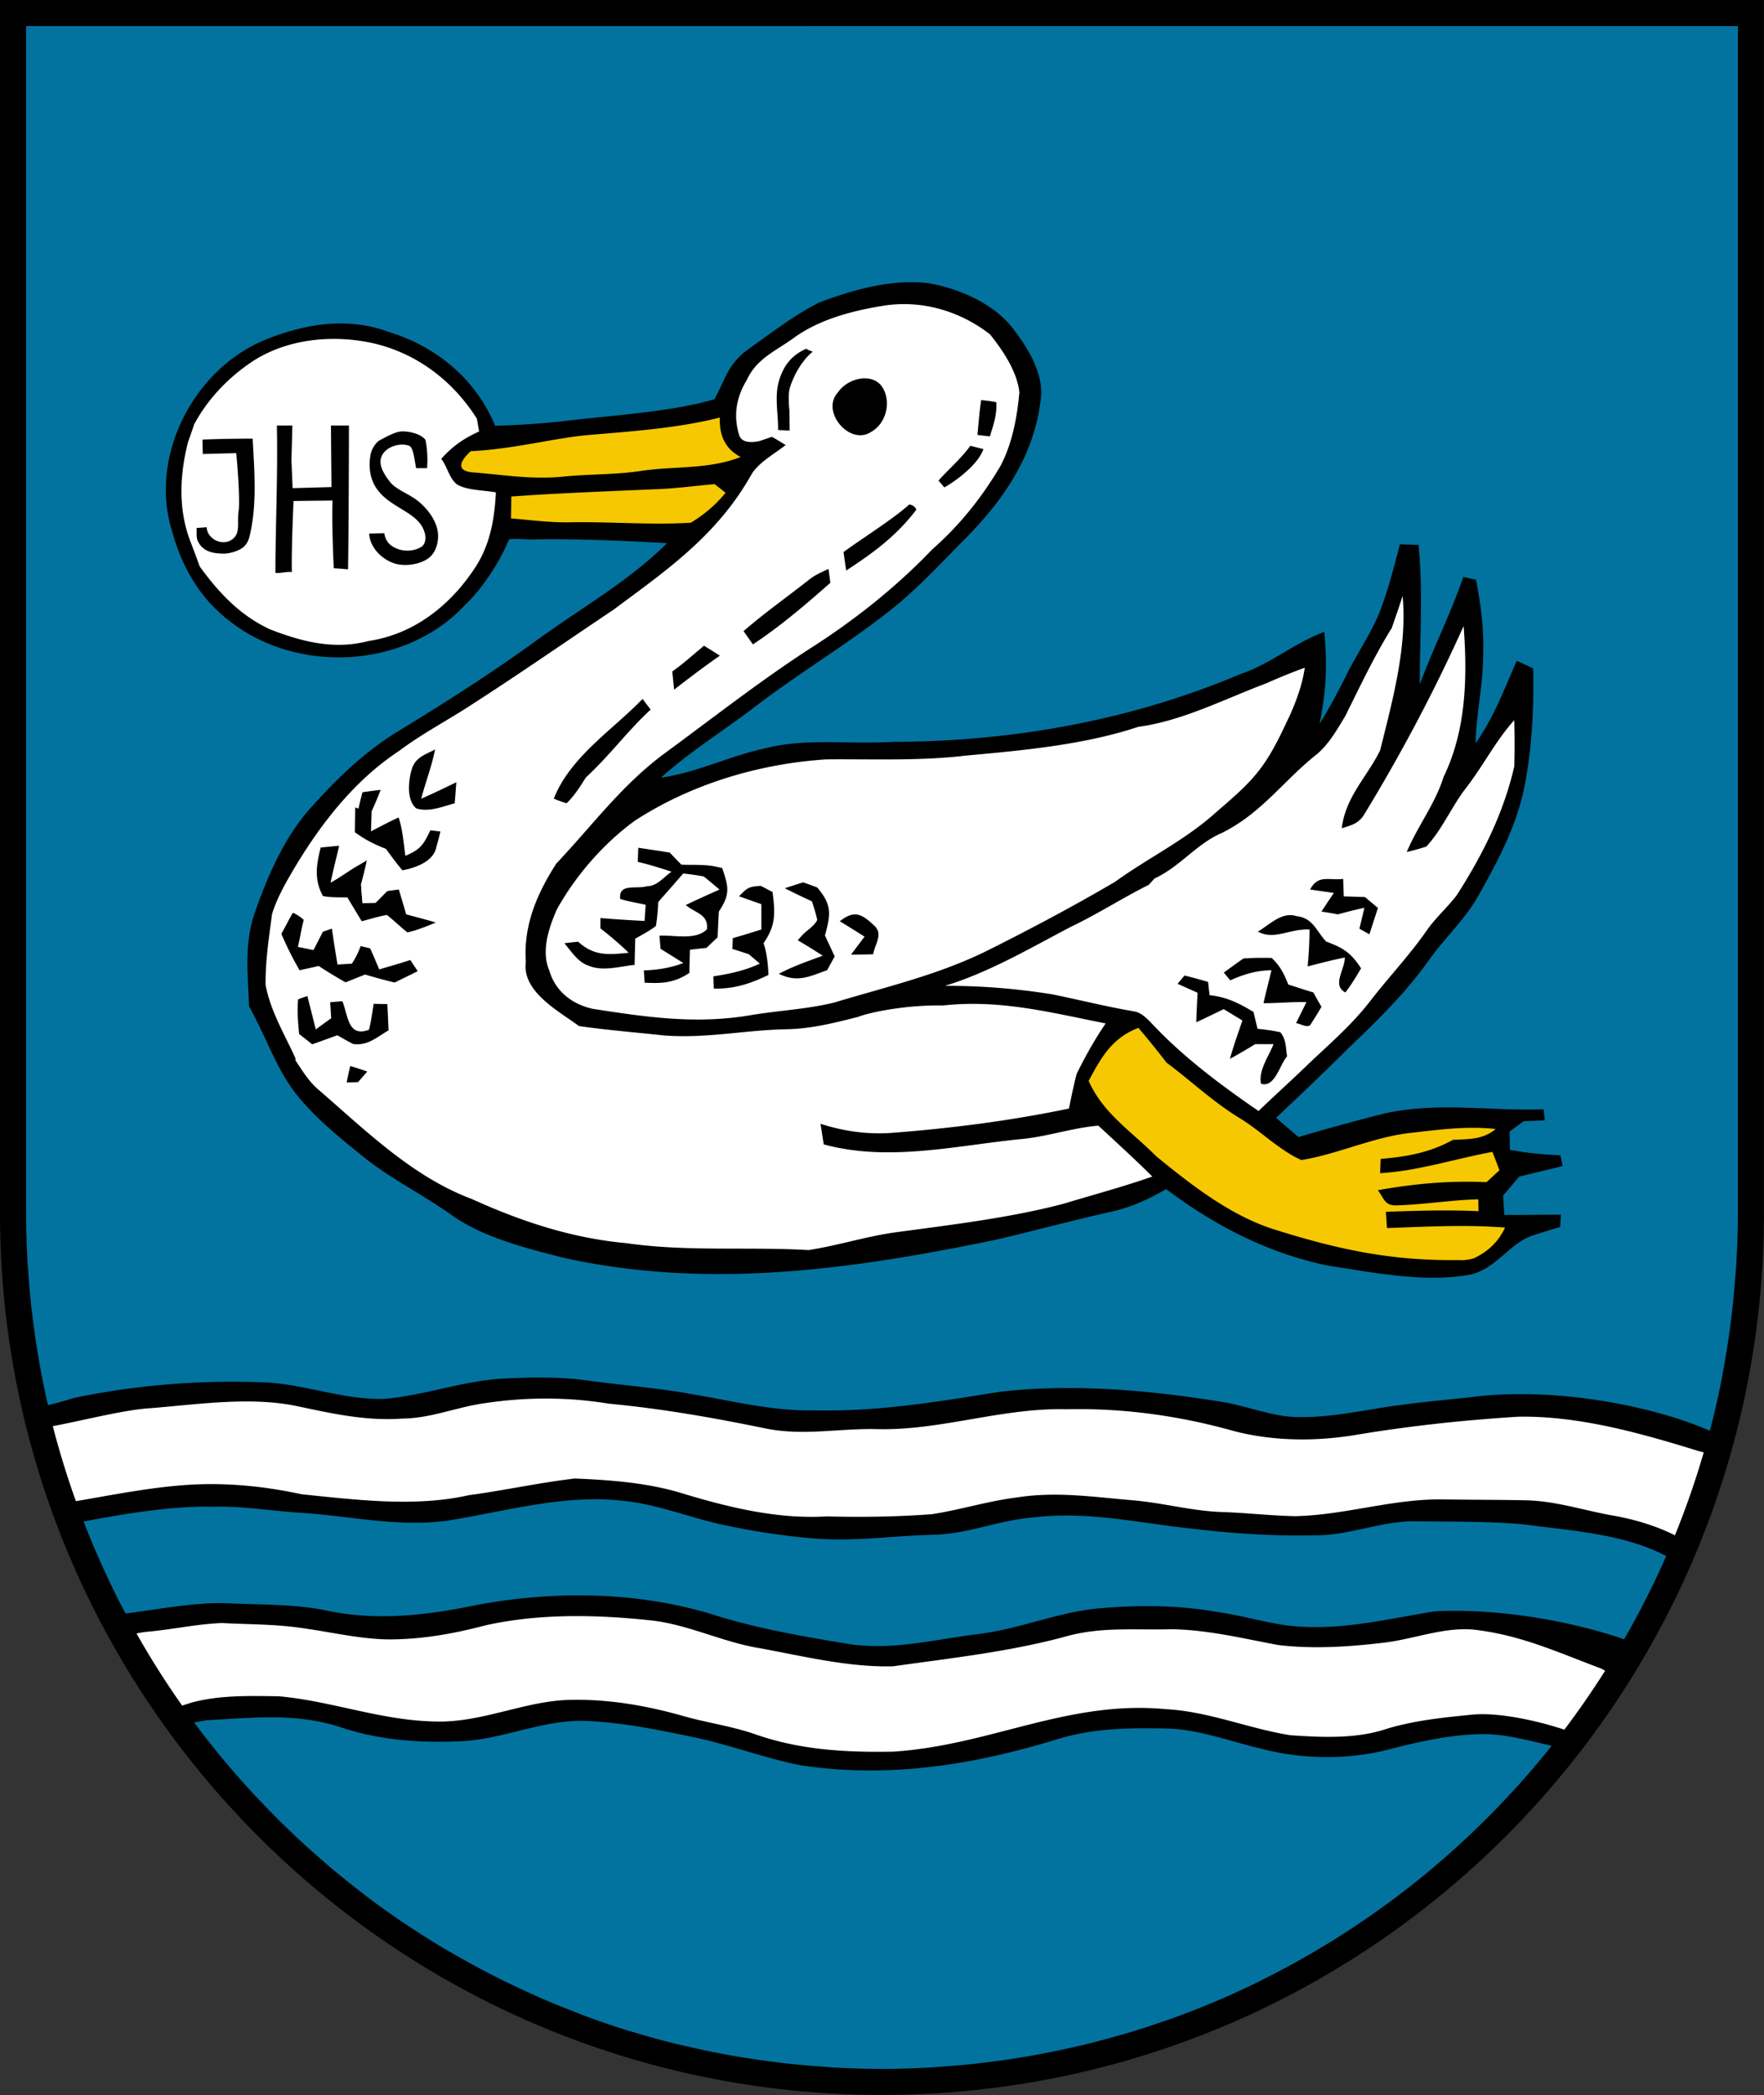 <svg width="800" height="950.09" viewBox="0 0 600 712.57" xmlns="http://www.w3.org/2000/svg"><rect x="0" y="0" width="600" height="712.57" fill="#333333" stroke="none"/><g stroke-width="1.333"><path transform="translate(0 -1.357) scale(1.424)" d="M0 .953v289.78c.039 116.28 94.383 210.6 210.67 210.6 116.28 0 210.63-94.314 210.67-210.6V.953z" style="-inkscape-stroke:none"/><path d="M8.867 8.867v403.796c.002 5.44.174 10.84.478 16.204.052.941.154 1.868.214 2.807.303 4.553.668 9.09 1.18 13.584.075.673.176 1.338.256 2.01a293.66 293.66 0 0 0 2.097 14.521c.037.217.076.432.114.648a298.101 298.101 0 0 0 3.118 15.506c2.296-.565 4.761-1.169 8.672-2.433 21.108-4.425 42.698-6.145 64.262-5.357 13.556.36 28.12 6.245 41.772 5.618 13.31-1.177 26.336-6.055 39.797-6.853 9.779-.513 19.935-.704 29.637.72 11.772 1.595 23.354 2.433 35.031 4.578 14.088 2.355 27.264 5.789 41.714 5.485 21.208.494 41.774-2.922 62.621-6.283 24.93-2.943 51.304-.571 76.025 3.435 8.905 1.462 17.695 5.319 26.487 5.129 8.886.076 17.276-1.502 26.011-2.907 10.291-1.727 20.583-2.677 30.95-3.74 30.02-4.087 64.37 3.337 82.284 11.325a291.544 291.544 0 0 0 3.97-17.348c.16-.811.282-1.636.436-2.45.89-4.706 1.658-9.454 2.32-14.237.223-1.629.428-3.264.625-4.9.51-4.217.913-8.466 1.24-12.737.125-1.633.279-3.259.376-4.9.345-5.77.568-11.572.57-17.427V8.878zM311.728 96.01a45.05 45.05 0 0 1 4.745.414c10.69 2.07 22.214 7.14 28.746 16.216 4.727 6.17 9.723 14.679 8.83 22.729-2.012 18.55-11.791 33.436-24.456 46.555-9.095 9.095-17.144 18.112-27.226 26.012-14.639 11.525-30.665 21.038-45.475 32.373-10.727 8.26-22.062 15.152-32.069 24.189 12.266-1.747 23.087-7.273 35.087-9.893 14.088-3.665 28.785-1.367 43.88-2.278 40.538-.114 80.826-7.253 118.23-23.108 10.271-3.436 18.304-10.612 28.424-14.296 1.026 11.203.684 20.259-1.632 31.27 3.493-5.525 6.513-11.315 9.437-17.163 3.512-6.968 8.07-13.596 10.955-20.735 2.924-7.443 4.954-15.455 6.948-23.182l6.341.228c1.595 16.024.418 31.327.418 47.485 4.556-12.36 10.538-24.113 14.81-36.587 1.442.304 2.867.608 4.31.912 1.671 8.45 2.755 16.9 2.45 25.539 0 10.158-2.355 19.993-2.583 30.132 6.152-8.696 9.759-18.398 13.993-28.063 1.86.854 3.74 1.707 5.601 2.58.266 13.71-.38 27.305-3.076 40.786-2.829 13.234-8.791 24.455-15.34 36.132-4.729 8.563-11.697 14.678-17.317 22.69-7.86 11.032-17.447 20.296-27.188 29.637-8.031 8.013-16.255 15.818-24.514 23.622 2.525 2.184 5.07 4.367 7.596 6.55a677.679 677.679 0 0 1 29.373-8.052c18.57-4.044 35.334-.74 53.999-1.404.152 1.253.285 2.507.437 3.76l-7.176.284c-1.595 1.158-3.211 2.335-4.806 3.493.019 2.088.059 4.16.078 6.23 5.715 1.12 11.391 1.651 17.182 1.841.266 1.234.513 2.449.779 3.683-4.918 1.234-9.835 2.41-14.772 3.587-1.803 2.165-3.645 4.31-5.487 6.456.133 2.202.284 4.405.417 6.589 6.418.038 12.835-.075 19.253-.075a288.482 288.482 0 0 0-.264 4.177c-2.886.874-5.774 1.707-8.603 2.676-8.183 2.126-13.157 11.867-22.309 13.575-15.19 2.791-32.66-.776-47.85-3.073-20.487-4.158-38.618-13.578-55.25-26.053-6.02 3.475-12.19 6.323-19.024 7.766-12.797 2.886-25.445 6.268-38.204 9.306-48.968 10.177-98.465 17.296-148.041 6.208-12.779-3.266-27.323-6.912-38.126-14.696-9.778-6.95-20.413-12.096-29.755-19.653-7.557-6.114-15.433-12.455-21.7-19.936-7.689-9.19-10.898-20.145-17.107-31.176-.361-11.089-1.728-21.095 1.974-31.84 4.31-12.38 10.006-25.597 18.836-35.451 9.057-10.12 18.626-19.481 30.342-26.506 16.024-9.797 31.84-19.858 47.028-30.928 14.639-10.633 31.179-19.995 44.014-32.811-14.867-.816-29.79-1.499-44.696-1.271-3.247.209-6.191-.452-9.048-.02-2.769 6.946-8.82 16.558-15.104 22.481-20.26 21.646-57.15 23.45-80.124 5.165-9.855-7.537-16.045-18.19-19.272-30.056-8.24-25.576 7.118-55.499 31.668-65.506 13.632-5.468 28.121-7.84 42.248-2.506 16.537 5.089 29.706 16.661 35.831 31.793 7.405-.19 15.965-.75 23.333-1.566 14.999-1.88 36.737-3.081 51.282-7.467 3.837-7.055 4.673-12.127 11.603-17.063 7.747-5.487 15.53-11.564 24.016-15.817 10.201-3.87 21.93-7.29 33.098-6.889zM203.564 509.931c-17.116-.211-35.228 4.751-51.84 7.36-17.05 2.107-32.297-1.633-49.1-2.734-10.216-.608-20.183-2.411-30.456-2.07-13.308-.379-30.328 2.48-43.742 5.012a295.464 295.464 0 0 0 6.422 15.286c.167.368.332.737.5 1.104a283.723 283.723 0 0 0 7.299 14.835c.013.027.028.052.041.078 11.114-1.403 24.23-4.013 35.157-3.468 10.974.513 21.55.227 32.41 2.278 16.007 3.55 31.805 2.167 47.772-.89 28.177-5.924 58.938-5.87 86.487 3.073 14.393 4.348 29.355 6.932 44.165 9.362 14.506 2.278 28.954-1.463 43.575-3.324 14.316-1.614 27.34-7.517 41.694-8.808 13.329-1.158 26.866-1.103 40.062 1.251 8.183 1.14 16.103 3.552 24.287 4.654 17.354 1.898 32.79-2.147 49.613-4.862 20.385-1.086 44.774 2.775 64.524 9.481l.011-.022a294.455 294.455 0 0 0 7.412-13.715l.162-.317a285.625 285.625 0 0 0 6.714-14.234c-14.202-7.6-32.808-8.658-48.026-10.736-12.075-1.14-24.305-.93-36.438-1.082-11.847-.38-22.385 4.634-34.176 4.748-13.918.341-27.911-.515-41.734-2.148-18.93-1.936-35.826-6.189-55.117-3.91-11.772 1.006-22.35 5.715-34.14 5.905-12.836.284-25.178 2.144-38.032 1.385-11.222-.76-22.385-2.47-33.378-4.843-12.247-2.715-22.766-7.234-34.86-8.221a74.972 74.972 0 0 0-7.265-.428zM93.208 584.106c-7.484-.071-15.022.58-22.902.987l-4.263.768a292.582 292.582 0 0 0 10.215 12.983c.2.238.41.466.61.704a292.842 292.842 0 0 0 9.69 10.96c.856.924 1.737 1.823 2.606 2.735a292.71 292.71 0 0 0 8.427 8.508 291.413 291.413 0 0 0 11.885 10.872c1.038.9 2.066 1.812 3.117 2.698a292.404 292.404 0 0 0 10.628 8.53c.526.403 1.036.827 1.566 1.226 4.306 3.25 8.701 6.39 13.189 9.401.276.186.563.355.84.54a291.171 291.171 0 0 0 12.348 7.774c1.233.734 2.491 1.43 3.736 2.147a290.56 290.56 0 0 0 9.887 5.454c1.573.826 3.158 1.633 4.748 2.43a289.662 289.662 0 0 0 9.607 4.598c1.608.735 3.212 1.48 4.836 2.186 3.54 1.54 7.13 2.985 10.742 4.386 1.319.512 2.618 1.065 3.946 1.558 4.963 1.842 9.98 3.57 15.067 5.145.558.173 1.131.31 1.69.479a288.683 288.683 0 0 0 13.67 3.782c1.65.413 3.32.765 4.98 1.149 3.562.825 7.14 1.605 10.752 2.297 1.932.37 3.876.709 5.821 1.04 3.446.59 6.916 1.111 10.402 1.578 1.983.265 3.965.531 5.96.756 3.681.415 7.39.733 11.112 1.01 1.773.131 3.535.303 5.318.403 5.482.307 10.995.498 16.554.498 5.43 0 10.818-.174 16.173-.467 1.74-.096 3.46-.27 5.192-.395 3.618-.263 7.226-.552 10.806-.946 1.977-.217 3.936-.492 5.902-.748a290.73 290.73 0 0 0 9.96-1.455c1.975-.328 3.94-.687 5.901-1.054 3.304-.62 6.588-1.294 9.852-2.025a289.52 289.52 0 0 0 5.518-1.274 288.373 288.373 0 0 0 10.382-2.761c1.535-.436 3.08-.848 4.603-1.308a288.571 288.571 0 0 0 12.56-4.122c.67-.236 1.355-.443 2.023-.684a289.116 289.116 0 0 0 29.27-12.438c.503-.246.993-.515 1.494-.765a290.221 290.221 0 0 0 12.338-6.516c.749-.42 1.486-.857 2.23-1.282a290.987 290.987 0 0 0 13.476-8.189 291.56 291.56 0 0 0 11.339-7.704c.468-.334.941-.664 1.407-1.001a293.049 293.049 0 0 0 57.35-54.75l-1.736-.43c-7.67-1.766-14.923-3.742-22.878-3.552-10.196.284-20.45 2.545-30.266 5.09-14.221 3.72-29.564 3.57-43.766-.095-10.519-2.468-21.491-6.667-32.257-6.895-12.721-.285-24.874-.152-37.139 3.607-28.633 8.791-57.569 13.446-87.455 8.87-12.341-2.411-24.094-7.007-36.455-9.551-11.905-2.487-24.322-5.051-36.493-5.507-14.45-.532-27.283 5.942-41.676 6.853-14.202.722-28.33-.188-41.866-4.745-7.661-2.478-15.09-3.272-22.574-3.343z" fill="#02739f"/><path d="M244.833 142.014c-15 3.873-33.244 4.912-45.608 6.038-10.91 1.044-25.417 4.82-39.073 5.393-3.176 2.834-5.548 6.57.361 7.195 10.519.816 20.523 2.564 31.136 1.463 8.81-.893 17.64-.59 26.432-1.939 11.487-1.709 22.841-.415 33.835-4.725-5.355-2.822-7.282-7.444-7.082-13.426zm-1.747 22.65c-6.968.608-13.898 1.576-20.905 1.766-14.355.631-32.124 1.278-48.267 2.45a967.914 967.914 0 0 1-.095 7.443c6.646.55 13.178 1.444 19.843 1.33 13.803-.266 27.512.969 41.316.133 4.722-2.894 8.52-6.127 11.81-10.177-1.234-.987-2.468-1.958-3.702-2.945zM387.21 349.602c-8.961 3.437-12.665 10.044-16.918 18.057 5.031 11.164 14.241 16.84 22.976 25.612 11.791 9.646 24.986 19.958 39.605 24.723 21.513 6.797 39.997 10.924 63.32 10.588 2.676.233 5.148-.62 5.148-.62 5.34-2.505 8.665-6.246 10.577-10.424-13.424-1.082-26.735-.303-40.159.153-.133-1.842-.245-3.685-.378-5.527 10.785-.391 20.998-.683 31.536-.208-.038-1.348-.056-2.696-.094-4.044-9.285.247-18.474 1.784-27.722 2.069-4.101.152-4.293-2.26-6.439-5.165 12.494-2.221 24.247-3.285 36.95-2.734 1.48-1.348 2.943-2.715 4.405-4.063-.797-2.089-1.594-4.158-2.392-6.228-12.74 2.336-25.273 6.494-38.184 7.235l.173-4.843c8.867-.76 16.745-2.127 24.587-6.494 5.411-.266 10.141-.037 14.547-3.683-10.12-1.12-19.92.305-29.963 1.444-12.323 1.576-24.02 7.159-36.17 9.114-7.595-3.436-13.86-9.95-21.02-14.298-8.98-5.469-16.48-12.627-24.853-18.874-3.076-4.026-6.265-7.936-9.531-11.79z" fill="#f5c801"/></g><path d="M309.744 103.49a44.413 44.413 0 0 0-9.806.585c-10.291 1.69-21.341 4.615-29.886 10.824-6.17 4.48-12.704 7.023-16.065 14.39-3.664 6.038-4.556 12.243-2.58 18.648.83 2.691 3.95 2.694 6.93 2.087a280.35 280.35 0 0 1 4.234-1.443 103.29 103.29 0 0 1 4.652 2.792c-3.759 2.981-8.867 5.694-11.506 9.776-11.742 21.061-29.28 32.994-46.992 46.198-15.911 10.652-31.635 21.588-47.736 31.954-8.354 5.526-17.219 10.064-25.231 16.102-14.696 9.654-26.692 24.35-37.083 42.339-2.155 3.73-4.716 8.436-6.153 13.197-1.044 8.069-2.296 15.949-2.182 24.113 1.765 9.114 6.38 16.539 10.14 24.874l.02.74c2.411 3.589 4.458 7.08 7.781 9.928 16.063 13.86 31.92 29.622 52.198 37.217 16.784 7.633 34.08 13.348 52.535 15.018 20.696 2.981 41.183 1.158 62.012 2.354 9.608-1.48 19.123-4.5 28.768-5.925 19.043-2.601 39.318-4.916 57.964-9.833 10.082-3.057 20.242-5.755 30.191-9.249-5.98-5.943-12.192-11.6-18.362-17.315-8.886.759-17.278 3.723-26.144 4.558-22.31 2.203-45.056 7.84-67.27 1.82l-1.083-7.004c8.108 2.582 16.12 3.72 24.627 3.056 20.107-1.557 40.12-4.121 59.867-8.241.816-3.968 1.595-7.917 2.64-11.828 2.942-5.962 6.094-11.637 9.853-17.124-18.74-3.702-35.771-8.221-55.308-6.114-12.42-.222-24.693 2.247-28.938 3.89-8.012 2.051-15.872 4.028-24.207 4.199-14.126.247-27.284 3.206-41.62 2.124-9.702-1.045-19.405-1.82-29.07-3.207-6.853-5.07-19.48-11.697-18.075-21.817-.874-12.417 3.798-23.24 10.367-33.455 12.057-12.74 22.024-26.41 36.416-37.175 16.481-12.075 32.487-24.663 49.633-35.809 15.15-9.626 29.45-20.926 41.867-33.932 9.304-8.164 16.726-17.505 23.049-28.138 4.082-7.595 5.773-16.746 6.533-25.252-.76-7.025-5.641-14.278-10.008-19.708-7.818-6.066-17.227-9.719-26.97-10.212zm-196.406 11.782c-10.03.032-20.124 2.569-28.335 8.247-7.785 5.354-14.527 12.492-18.988 20.865a186.186 186.186 0 0 1-2.069 5.982c-2.867 11.392-3.4 23.108.967 34.196 1.025 2.696 2.052 5.372 3.002 8.087 6.531 9 13.803 16.767 24.094 21.476 10.88 4.196 21.777 6.967 33.359 3.89 15.588-2.297 28.103-12.359 36.458-25.29 4.917-7.689 6.377-16.233 6.852-25.233-3.968-.816-9.693-.61-13.205-2.717-2.81-2.183-3.198-5.94-5.4-8.694 3.892-4.367 7.612-6.912 12.89-9.324-.247-1.443-.493-2.887-.74-4.31-8.069-12.874-20.507-22.347-35.43-25.727a61.668 61.668 0 0 0-13.454-1.449zm160.932 3.34c.662.524.941.504 2.177 1.015-3.32 2.577-6.406 7.678-7.806 12.338-.723 2.408-.145 7.54-.145 7.54.038 2.316.075 4.634.094 6.95-1.31-.057-2.619-.135-3.929-.192.057-5.582-1.279-11.391.303-16.745 1.501-5.081 4.275-8.741 9.306-10.906zm19.702 10.088c1.977-.033 3.828.535 5.13 1.786 4.01 3.852 3.475 12.835-2.829 16.442-7.31 4.766-17.184-7.004-11.297-13.421 2.053-3.026 5.701-4.752 8.996-4.806zm39.763 7.387c1.747.152 3.455.4 5.144.703.285 4.14-.986 7.785-2.182 11.64a321.267 321.267 0 0 1-4.233-.494c.38-3.968.663-7.918 1.271-11.849zm-239.553 8.634h5.261l-.313 11.817.397 9.493 13.217-.368s-.12-13.396-.173-20.942h6.114c-.006 3.925-.057 34.378-.303 48.936-1.177-.133-4.859-.401-4.859-.401s-.743-15.038-.42-23.013c-4.424.038-13.254.154-13.254.154s-.757 15.639-.586 24.183c-1.443-.247-4.158.5-5.582.253-.014-14.883.845-32.825.5-50.112zm42.646 1.998c2.744.015 6.318.897 7.89 2.889.642 3.398.799 6.349.527 9.63h-3.701c-.553-2.417-.841-7.037-2.39-7.62-2.94-1.108-7.338.188-8.98 2.868-1.758 2.866-.174 5.931 2.258 9.156 2.433 3.225 6.913 4.18 10.575 7.475 2.85 2.565 5.367 6.038 5.908 9.819.415 2.902-.47 6.606-2.736 8.57-2.876 2.492-8.48 3.314-12.088 2.104-4.303-1.443-8.263-5.372-8.522-10.11 1.523-.054 3.498-.136 5.153-.136.484 3.509 2.886 4.81 5.063 5.524 2.475.748 5.384.469 7.565-.92 1.314-.836 1.537-2.815 1.202-4.336-1.755-7.954-12.859-8.54-17.247-16.766-1.645-3.083-1.925-7.002-1.222-10.416.345-1.676 1.432-3.42 2.742-4.52 2.562-1.36 5.477-3.096 8.004-3.21zm-50.896 2.471c.55 10.272 1.425 20.83-.548 30.928-.41 2.101-.795 4.29-2.35 5.763-1.552 1.47-4.957 2.462-7.086 2.422-3.22-.06-6.864-.493-8.659-4.255-.64-1.344-.303-2.98-.455-4.462 1.158-.095 2.315-.168 3.473-.263.054 3.704 4.88 6.498 8.36 4.341s1.76-6.088 2.576-10.38c.38-6.436-.894-19.158-.894-19.158l-11.373.292s-.074-3.026-.112-4.906c5.056-.202 11.195-.33 17.068-.322zm244.106 2.436 4.464 1.126c-1.827 5.22-9.066 10.64-13.3 13.032l-1.975-2.318c2.694-3.15 8.049-7.864 10.81-11.84zm-20.785 19.979a2.81 2.81 0 0 1 2.426 1.755c-6.74 8.867-14.536 14.62-23.859 20.695-.303-2.089-.624-4.197-.91-6.286 6.039-4.443 16.78-11.151 22.344-16.164zm-27.452 21.899.628 4.728c-8.45 7.462-16.918 14.698-26.336 20.944l-3.189-4.501c6.988-6.095 14.677-11.507 21.95-17.24 2.088-1.748 4.498-2.792 6.947-3.93zm195.281 9.209c-1.177 3.645-2.432 7.273-3.704 10.9-5.962 9.607-10.746 19.765-15.759 29.865-2.772 4.576-5.562 9.589-9.702 13.045-11.487 9.095-18.723 20.05-32.374 26.809-8.639 3.721-14.183 11.487-22.84 15.455-.646.721-1.31 1.442-1.956 2.163-9 4.5-17.468 9.968-26.563 14.316-14.07 7.348-27.455 15.323-42.758 20.05 12.17-.057 24.377.95 36.396 2.867 9.208 1.86 18.344 4.18 27.591 5.755 2.62.361 4.176 2.03 5.98 3.777 10.746 11.582 23.694 21.248 36.681 30.172 5.468-5.279 11.147-10.349 16.597-15.646 7.272-6.93 14.75-13.272 21.035-21.304 6.341-8.26 13.481-15.719 19.444-24.264 3.057-4.462 7.157-7.976 10.386-12.248 8.753-13.671 15.912-27.89 19.539-43.82.133-5.222.15-10.426-.02-15.648-6.342 7.026-10.48 15.36-16.27 22.88-4.975 6.322-8.185 14.26-13.654 20.108a79.98 79.98 0 0 1-6.644 1.841c3.702-8.847 9.625-16.273 12.53-25.539 7.728-15.91 8.126-34.022 6.816-51.32-9.874 21.987-21.149 43.271-33.68 63.872-1.918 3.247-4.273 3.835-7.786 4.917 1.386-10.86 8.543-17.335 13.08-26.525 4.158-16.841 9.25-35.068 7.635-52.48zm-237.64 16.919a198.294 198.294 0 0 1 5.412 3.38c-5.316 3.683-10.443 7.593-15.57 11.56a7106.27 7106.27 0 0 0-.627-6.188c3.817-2.677 7.215-5.79 10.784-8.752zm204.356 7.48a187.147 187.147 0 0 0-12.97 5.258c-13.956 5.221-28.822 12.912-43.613 14.83-18.702 6.208-39.265 8.011-58.821 9.815-15.626 1.86-31.708 1.121-47.43 1.273-22.746 1.481-45.853 8.373-65.049 20.866-10.632 7.766-20.164 18.682-26.525 30.207-2.734 6.19-5.411 14.22-2.525 20.81 2.05 7.044 7.729 11.374 14.697 12.95 17.961 2.791 34.689 5.26 52.878 2.316 9.797-1.728 19.899-2.088 29.506-4.5 17.829-5.392 35.296-9.36 52.1-17.714 14.6-7.31 29.089-15 43.176-23.26 11.297-8.164 23.374-13.917 33.76-23.108 5.772-5.07 11.697-9.815 16.216-16.08 3.854-5.297 6.456-10.955 9.228-16.84l.492-1.047c2.24-5.107 4.084-10.252 4.881-15.777zm-225.244 10.611c.912 1.216 1.843 2.412 2.754 3.627-7.842 7.215-14.126 15.837-22.006 23.052-1.994 3.152-3.876 6.19-6.573 8.792a33.243 33.243 0 0 1-4.366-1.559c5.297-13.461 18.532-22.384 28.367-32.086a82.71 82.71 0 0 0 1.824-1.825zM147.98 254.91c-1.101 5.696-3.247 11.125-4.71 16.746 4.045-1.747 7.994-3.684 11.943-5.583a902.09 902.09 0 0 1-.55 7.137c-4.12 1.14-8.81 3.096-13.082 1.748-3.456-2.962-2.657-9.741-1.442-13.577 1.31-3.892 4.557-4.706 7.841-6.471zm-18.493 13.744c-.968 2.45-1.975 4.88-3.076 7.273l-.229 6.834c3.114-1.614 6.209-3.265 9.398-4.727 1.424 4.272 1.672 8.639 2.299 13.063 5.24-2.24 6.096-3.72 8.508-8.695 1.139.132 2.275.284 3.414.417a97.234 97.234 0 0 1-1.384 5.26c-.912 4.994-7.196 7.119-11.525 7.935-2.013-2.316-3.798-4.803-5.602-7.29-3.873-1.481-7.272-3.208-10.595-5.676.057-2.81.095-5.623.133-8.415l1.102.402c.418-1.86.874-3.722 1.35-5.564 2.069-.303 4.137-.59 6.207-.817zm-14.127 19.008c-.95 4.196-2.068 8.353-2.922 12.568a68.61 68.61 0 0 0 5.067-3.15l3.21-2.072 4.12-2.447a153.993 153.993 0 0 1-2.032 8.257c.133 2.126.323 4.254.513 6.38 1.48-.018 2.963-.057 4.444-.095a406.795 406.795 0 0 0 3.967-4.023c1.31-.19 2.621-.361 3.931-.532.836 2.81 1.69 5.617 2.487 8.446 3.38.912 6.76 1.786 10.102 2.773-3.114 1.291-6.38 2.642-9.665 3.363-2.411-1.86-4.558-4.044-6.97-5.923-2.905.455-5.733 1.421-8.58 2.124-1.633-2.715-3.267-5.391-4.881-8.107-2.791-.019-5.525.056-8.296-.438-3.076-5.601-2.26-10.612-.78-16.517a702.67 702.67 0 0 1 6.286-.606zm101.75.681 1.063.154c3.209.513 6.456.948 9.665 1.518l1.157 1.215 2.773 2.868c3.95.171 7.5-.132 11.222.57l2.657.551c2.184 6.532 2.792 8.884-1.138 14.827-.17 2.905-.303 5.829-.417 8.753a662.597 662.597 0 0 0-3.799 3.608c-1.88.19-3.758.4-5.638.609-.057 2.64-.132 5.277-.189 7.916-5.221 3.399-9.096 3.607-15.191 3.303l-.285-4.177c4.785-.171 8.925-.816 13.443-2.505l-7.746-4.84c-.133-1.481-.248-2.984-.38-4.465 4.993-.285 12.438 1.692 16.178-2.219.437-5.164-3.953-5.413-7.218-8.204 3.778-1.842 7.615-3.532 11.45-5.26a195.854 195.854 0 0 0-5.354-4.46 96.26 96.26 0 0 0-6.97-1.009l-2.426 2.775c-1.994 2.354-4.103 4.612-6.097 6.986a67.133 67.133 0 0 1-.76 8.07c-2.146 1.69-4.652 2.981-7.044 4.33-.057 2.98-.153 5.944-.21 8.924-5.26.532-10.992 2.39-15.948.15-3.341-1.12-5.713-4.917-7.953-7.517 1.557-.19 3.132-.36 4.689-.512 5.487 4.975 10.29 4.422 17.203 3.758-3.057-2.962-6.285-5.696-9.646-8.316.02-1.158.02-2.336.02-3.494 4.993.418 10.006.74 15.018.987.133-1.841.264-3.665.378-5.507-2.886-.627-5.866-1.101-8.657-1.975-.665-5.468 5.618-3.245 9.074-4.327 3.475 0 5.661-3.095 8.395-4.936-3.797-1.253-7.614-2.43-11.506-3.36.057-1.596.132-3.193.189-4.788zm239.749 10.597c.076 1.974.134 3.947.21 5.941l7.198.229a905.988 905.988 0 0 0 4.422 3.701 5101.26 5101.26 0 0 0-2.905 8.965c-1.12-.627-2.259-1.255-3.398-1.9l1.708-7.12a179.35 179.35 0 0 0-9.037 2.238c-1.86-.342-3.722-.663-5.582-.948a458.908 458.908 0 0 1 4.214-6.341c-2.696-.38-5.372-.759-8.068-1.157 2.715-5.184 6.358-3.02 11.237-3.608zm-183.68 1.176a139.84 139.84 0 0 1 4.769 1.729c5.07 5.923 4.63 9.037 2.655 16.347 1.102 2.373 2.204 4.728 3.305 7.101-.854 1.557-1.707 3.113-2.562 4.69-5.98 2.126-10.104 4.348-16.426 1.234 4.785-2.544 9.856-4.291 14.925-6.152a217.786 217.786 0 0 0-8.507-5.259c.589-.664 1.178-1.31 1.767-1.974 1.576-1.538 3.871-2.905 4.859-4.899-.399-2.183-1.138-4.254-1.802-6.361-3.095-1.443-6.19-2.904-9.229-4.46 2.07-.684 4.158-1.35 6.246-1.996zm-14.409 1.197c1.348.683 2.676 1.386 4.005 2.089.893 7.158 1.177 11.24-3.057 17.41 1.177 3.513 1.481 7.1 1.671 10.783-6.151 2.981-11.64 4.806-18.59 4.654-.057-1.386-.092-2.773-.149-4.159 5.506-.854 10.729-1.956 15.798-4.33a307.87 307.87 0 0 0-3.78-3.227c-1.862-.588-3.702-1.197-5.563-1.785.057-1.215.112-2.428.15-3.662 3.246-.912 6.476-1.918 9.704-2.943v-8.622a603.935 603.935 0 0 1-7.595-2.676c2.829-2.886 3.286-3.304 7.406-3.532zm-159.147 9.133c1.33.589 2.563 1.404 3.702 2.429-.836 3.019-1.255 6.15-1.995 9.189l5.298 1.085c1.063-2.07 2.124-4.16 3.187-6.23l3.077-1.082c.57 4.082 1.235 8.148 1.9 12.23l4.898-.306a28.367 28.367 0 0 0 2.98-5.98c1.083.266 2.164.512 3.247.778a477.58 477.58 0 0 1 3.076 7.16c3.531-1.044 7.084-2.051 10.578-3.19.835 1.272 1.67 2.524 2.506 3.797-2.601 1.29-5.221 2.562-7.841 3.853-3.38-.797-6.723-1.727-10.046-2.714-2.222.874-4.423 1.764-6.645 2.656-3.114-1.766-6.152-3.587-9.133-5.562-2.165.494-4.347.968-6.511 1.443-2.355-4.006-4.35-8.07-6.192-12.36 1.31-2.392 2.528-4.84 3.914-7.195zm191.344.585c2.02.06 3.876 1.394 6.236 3.669 3.418 2.924.398 6.246-.21 9.873-2.506.076-5.014.111-7.52.13 1.52-2.07 3.058-4.1 4.615-6.132-2.83-1.727-5.601-3.53-8.45-5.22 2.085-1.645 3.758-2.368 5.33-2.32zm147.658.228a6.557 6.557 0 0 1 2.247.325c5.772.627 6.722 4.937 10.196 8.659 5.943 2.202 8.413 3.836 11.888 9.114-1.652 2.81-3.343 5.6-5.337 8.202-4.727-2.45-.095-7.878-.209-11.885-4.253.855-8.43 1.936-12.627 3.037.38-4.177.61-8.356.648-12.552-6.779-.38-11.888 3.743-17.603.705 3.3-1.89 6.832-5.486 10.797-5.605zm-8.486 14.53c.801.005 1.6.016 2.398.035 2.867 2.658 4.236 5.432 5.66 9.04 2.83.892 5.657 1.86 8.524 2.695.892 1.652 1.823 3.265 2.754 4.898a138.382 138.382 0 0 1-3.816 6.171c-1.101 1.082-3.474-.511-4.822-.625 1.177-2.374 2.351-4.766 3.528-7.14-4.88-.17-9.719.38-14.598.342.816-3.76 1.84-7.463 2.695-11.204-5.145.076-9.322 1.35-14.012 3.438l-2.185-2.64c2.222-1.613 4.406-3.228 6.665-4.785 2.393-.185 4.806-.24 7.209-.226zm-27.259 6.019c2.715.626 5.374 1.404 8.032 2.163l.513 4.52c5.772.588 10.102 2.769 14.944 5.712.455 1.918.91 3.817 1.365 5.735 2.62.228 5.202.606 7.765 1.157 2.032 2.487 1.785 5.206 2.297 8.205-2.563 2.81-4.1 10.766-8.866 9.303-1.007-4.386 2.695-9.477 4.252-13.464h-6.246a168.719 168.719 0 0 1-8.6 4.995c1.234-4.405 2.771-8.696 4.252-13.025a572.47 572.47 0 0 0-6.38-3.873 524.554 524.554 0 0 1-9.303 4.46c.076-3.341.266-6.682.436-10.023a1014.841 1014.841 0 0 0-6.796-3.057c.778-.95 1.558-1.878 2.336-2.808zm-298.337 6.966c.987 3.779 1.896 7.576 2.883 11.354a524.449 524.449 0 0 1 5.223-3.796l-.34-5.45c1.366-.114 2.751-.227 4.137-.34 1.956 4.67 1.803 12.471 9.056 9.7.76-2.906 1.121-5.847 1.577-8.808 1.557.019 3.113.055 4.67.074.152 2.981.285 5.962.418 8.943-4.026 2.298-7.14 5.393-12.134 4.614a179.242 179.242 0 0 1-5.295-2.942c-2.848 1.025-5.696 2.07-8.545 3.076a718.56 718.56 0 0 0-4.444-3.513c-.342-3.835-.759-7.955-.341-11.79a76.159 76.159 0 0 1 3.134-1.121zm14.582 23.827c1.975.513 3.889 1.217 5.807 1.862-1.045 1.196-2.107 2.391-3.151 3.606-1.291.039-2.583.06-3.856.099.342-1.861.763-3.725 1.2-5.567zm66.936 113.09c-7.006-.02-14.01.501-20.951 1.536-9.874 1.348-18.362 5.184-28.406 5.28-12.303.854-23.715-1.712-35.64-4.237-15.759-3.323-33.529-.626-49.554.665-9.301.527-23.592 4.303-33.539 6.138 2.223 8.674 4.867 17.176 7.849 25.518 13.089-2.213 29.325-5.586 44.134-5.79 10.917-.151 21.79 1.077 32.575 3.432 18.436 1.88 38.75 4.461 56.92.322 12.076-1.614 24.021-4.271 36.097-5.676 12.36.512 25.157 1.478 37.024 5.2 15.665 4.727 32.087 8.677 48.568 7.69 12 .304 23.925.153 35.906-.759 9.664-1.5 19.024-4.46 28.765-5.676 13.632-2.145 26.106-.152 39.643.968 10.215.874 20.052 3.665 30.342 3.988 8.26.265 16.461 1.233 24.72 1.404 16.823-.38 32.526-5.734 49.349-5.715 9.493.151 18.987.113 28.48.303 10.5.095 19.692 3.325 30.381 5.223 6.518 1.131 14.205 3.269 20.982 6.692a288.886 288.886 0 0 0 9.79-28.194c-.467-.142-.931-.285-1.532-.392-19.69-6.095-40.86-12.13-61.594-11.751-18.114 1.139-36.15 3.038-54.074 6-13.975 2.449-28.842 2.466-42.608-1.122-18.55-5.222-37.767-7.878-57.039-7.404-21.625-.607-43.06 7.386-64.554 6.74-12.968-.266-25.045 2.412-37.937-.265-17.582-3.627-35.26-6.704-53.145-8.393a131.784 131.784 0 0 0-20.952-1.724zm13.582 74.016c-11.612-.202-23.275.615-34.478 3.107-10.006 2.64-20.01 4.498-30.377 4.764-10.253.38-21.113-2.297-31.347-3.72-9.342-1.482-18.457-1.31-27.95-1.823-8.64.323-17.166 2.28-25.786 3.001-1.475.186-2.487.371-3.268.567A291.068 291.068 0 0 0 61.95 580.11c.941-.296 1.783-.56 3.057-.974 9.624-2.652 20.09-2.322 29.868-2.189 18.227 1.671 34.728 8.258 53.22 8.58 15.76.476 30.246-6.968 45.569-7.348 13.006-.323 25.653 1.824 38.146 5.317 8.43 2.468 17.125 3.55 25.46 6.511 15.151 5.24 30.588 6.06 46.5 5.774 33.056-2.107 59.334-17.619 92.81-14.449 14.715.817 28.024 6.588 42.34 8.867 10.709.74 22.461 1.292 32.752-2.183 9.532-2.905 19.69-3.893 29.563-4.862 8.5-.698 21.086 1.917 30.856 5.146 4.9-6.463 9.503-13.156 13.86-20.025a10.264 10.264 0 0 0-1.405-.785c.32-.793.153-.402-.012-.006-14.254-5.334-26.48-10.99-41.494-12.983-10.86-1.652-21.475 2.924-32.203 4.196-11.886 1.424-24.152 2.242-36.056.818-12.114-2.24-23.622-5.126-36.096-5.373-12.114.36-23.731-.91-35.637 2.317-19.177 5.297-39.531 7.5-59.278 10.29-15.075.4-30.513-3.436-45.304-6.152-13.12-2.126-24.739-8.335-38.086-9.57-6.821-.711-13.77-1.2-20.737-1.32z" fill="#fff"/><path d="M125.88 291.57c-.456 5.279-1.12 10.5-2.563 15.626-.19-2.126-.38-4.253-.513-6.38.76-2.733 1.424-5.486 2.032-8.259l-4.12 2.45a128.2 128.2 0 0 1 5.164-3.437z" fill="#fefffd"/></svg>
